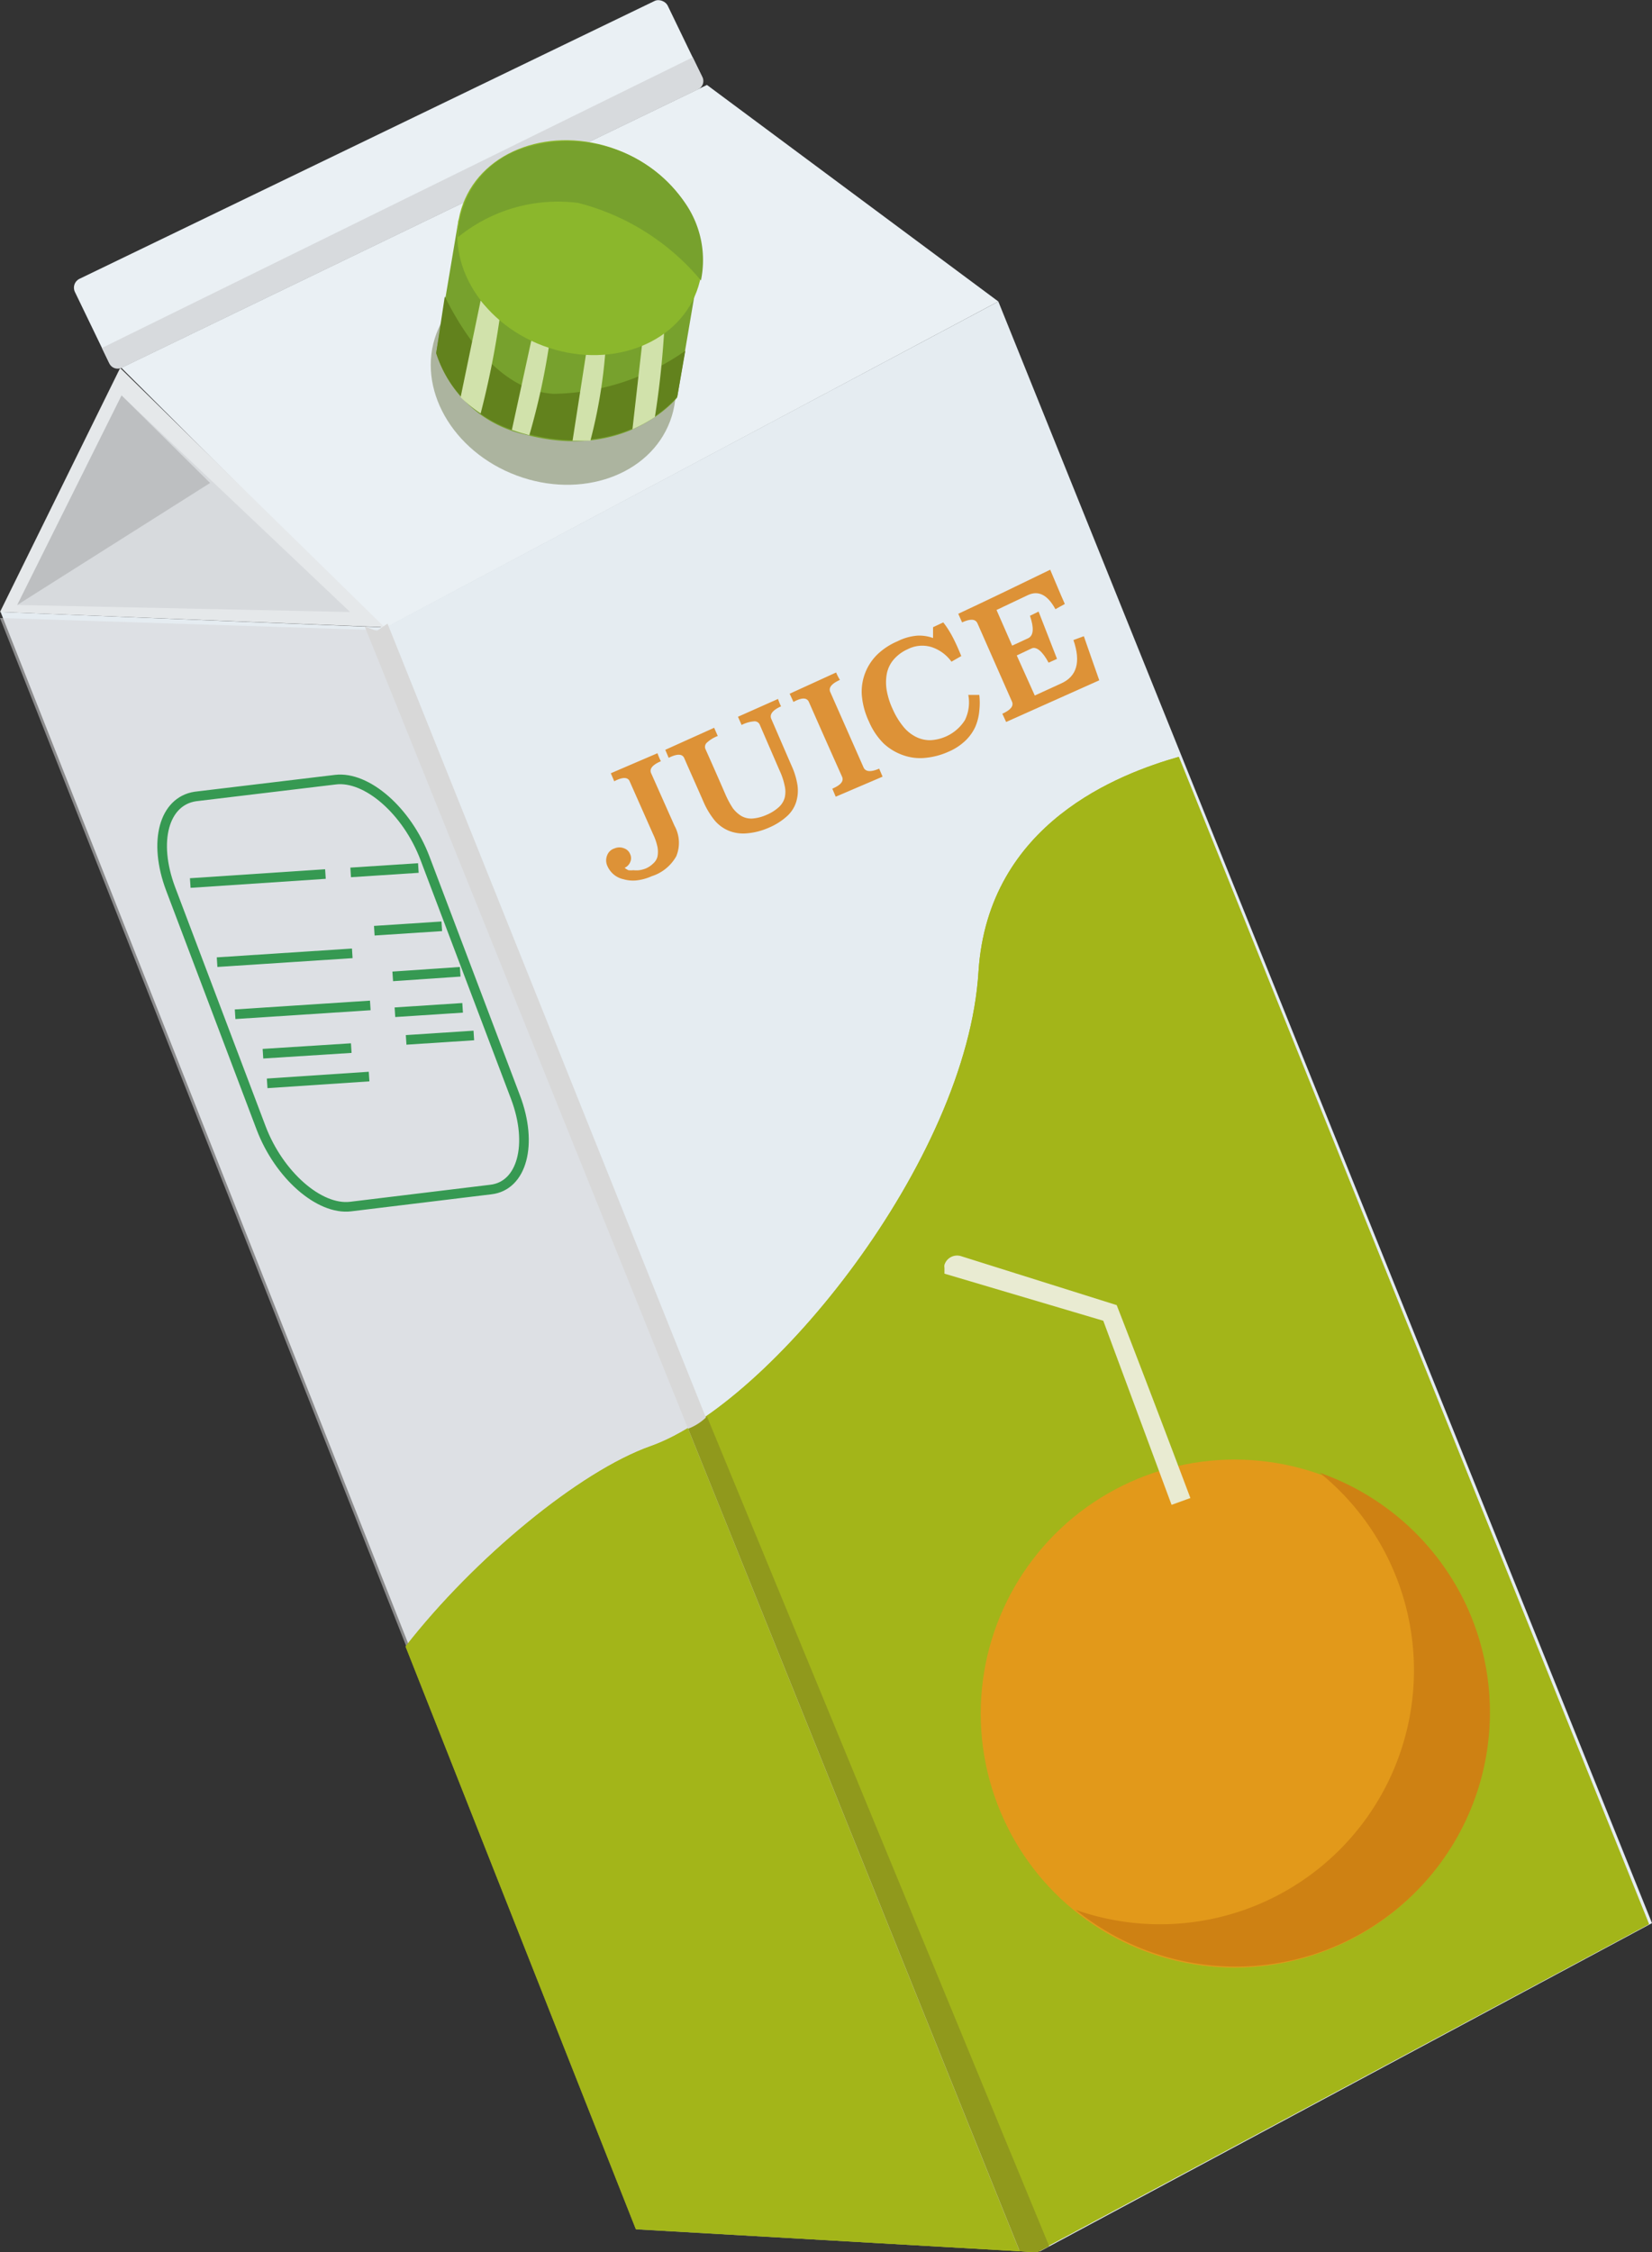 <svg xmlns="http://www.w3.org/2000/svg" viewBox="0 0 82.49 112.43"><rect x="0" y="0" width="82.49" height="112.43" fill="#333333" stroke="none"/><defs><style>.cls-1{fill:#eaf0f4;}.cls-2{fill:#e5e8ea;}.cls-3{fill:#d7dadd;}.cls-4{fill:#e5ecf1;}.cls-5{fill:#808962;fill-opacity:0.58;}.cls-6{fill:#d6d7d8;fill-opacity:0.54;}.cls-7{fill:none;stroke:#369952;stroke-miterlimit:10;stroke-width:0.48px;}.cls-8{fill:#77a12d;}.cls-9{fill:#62821d;}.cls-10{fill:#d1e2ab;}.cls-11{fill:#bdbfc1;}.cls-12{fill:#a3b519;}.cls-13{fill:#8bb72c;}.cls-14{fill:#dd9237;}.cls-15{fill:#e2991a;}.cls-16{fill:#ce8113;}.cls-17{fill:#d8d8d8;}.cls-18{fill:#90991c;}.cls-19{fill:#e9ebd2;}</style></defs><title>tetrapak</title><g id="Layer_2" data-name="Layer 2"><g id="Layer_2-2" data-name="Layer 2"><g id="Layer_2-3" data-name="Layer 2"><g id="Plastic_Mixed" data-name="Plastic Mixed"><g id="tetra_pak" data-name="tetra pak"><rect class="cls-1" x="2.96" y="6.74" width="32.87" height="4.91" rx="0.49" ry="0.49" transform="translate(-2.07 9.35) rotate(-25.78)"/><polygon class="cls-1" points="35.3 4.24 6.06 18.36 19.13 31.41 49.85 15.05 35.3 4.24"/><path class="cls-2" d="M0,30.55l6-12.18,13.2,12.94h0Z"/><polygon class="cls-3" points="6.07 19.74 17.48 30.55 0.86 30.2 6.07 19.74"/><polygon class="cls-4" points="19.25 31.32 0.03 30.55 31.92 111.24 51.94 112.38 82.49 96 49.85 15.05 19.25 31.32"/><ellipse class="cls-5" cx="27.62" cy="18.84" rx="5.23" ry="6.23" transform="translate(0.3 38.1) rotate(-69.48)"/><polygon class="cls-6" points="31.79 111.29 51.64 112.42 19 31.46 0 30.85 31.79 111.29"/><path class="cls-7" d="M24.51,59.38l-7,.85c-1.57.19-3.58-1.58-4.47-3.92L8.52,44.37C7.63,42,8.19,40,9.75,39.76l7-.84c1.57-.19,3.58,1.57,4.47,3.92l4.52,11.93C26.63,57.12,26.07,59.2,24.51,59.38Z"/><line class="cls-7" x1="9.5" y1="44.08" x2="16.25" y2="43.63"/><line class="cls-7" x1="10.84" y1="48.03" x2="17.59" y2="47.59"/><line class="cls-7" x1="11.74" y1="50.63" x2="18.49" y2="50.19"/><line class="cls-7" x1="13.13" y1="52.6" x2="17.54" y2="52.32"/><line class="cls-7" x1="13.34" y1="54.08" x2="18.43" y2="53.74"/><line class="cls-7" x1="20.28" y1="51.91" x2="23.66" y2="51.69"/><line class="cls-7" x1="19.72" y1="50.53" x2="23.1" y2="50.31"/><line class="cls-7" x1="19.61" y1="48.74" x2="22.98" y2="48.51"/><line class="cls-7" x1="18.69" y1="46.46" x2="22.06" y2="46.24"/><line class="cls-7" x1="17.51" y1="43.55" x2="20.89" y2="43.33"/><path class="cls-8" d="M21.78,17.62l1.13-6.73a6,6,0,0,0,4.81,6.33c6,1.6,7.18-3.79,7.18-3.79l-1.09,6.42s-2.53,3.2-7.59,1.84A6,6,0,0,1,21.78,17.62Z"/><path class="cls-9" d="M34.22,17.51a11.73,11.73,0,0,1-6.58,2.15c-2.65-.16-4.47-2.92-5.43-4.86l-.43,2.83a5.94,5.94,0,0,0,4.45,4c5.07,1.38,7.59-1.83,7.59-1.83Z"/><path class="cls-10" d="M31.58,21.43a7.56,7.56,0,0,0,1.12-.61c.24-1.5.39-3,.48-4.52a4.48,4.48,0,0,1-1.1.73Z"/><path class="cls-10" d="M29.29,17.5,28.59,22c.3,0,.59,0,.89,0a25.09,25.09,0,0,0,.75-4.47A5.9,5.9,0,0,1,29.29,17.5Z"/><path class="cls-10" d="M26.43,21.73a34.76,34.76,0,0,0,1-4.57,8.1,8.1,0,0,1-.87-.3l-1,4.6c.21.07.44.15.68.21Z"/><path class="cls-10" d="M24,20.64a43.61,43.61,0,0,0,.95-4.74A5.54,5.54,0,0,1,24,15l-1,4.83A7,7,0,0,0,24,20.64Z"/><polygon class="cls-11" points="10.49 24.11 0.86 30.2 6.07 19.74 10.49 24.11"/><path class="cls-3" d="M5.47,18.16a.45.45,0,0,0,.59.2L34.87,4.45a.45.45,0,0,0,.21-.59l-.49-1L5.09,17.37Z"/><path class="cls-12" d="M82.34,96.05,58.86,37.78c-2.94.84-9.52,3.29-10,10.72-.57,9.44-10.39,21.57-16.37,23.69-3.54,1.25-8.81,5.6-12.24,10l11.5,29.09,20,1.15Z"/><path class="cls-12" d="M82.34,96.05,58.86,37.78c-2.94.84-9.52,3.29-10,10.72-.57,9.44-10.39,21.57-16.37,23.69-3.54,1.25-8.81,5.6-12.24,10l11.5,29.09,20,1.15Z"/><ellipse class="cls-13" cx="28.95" cy="12.37" rx="5.23" ry="6.23" transform="translate(7.22 35.14) rotate(-69.48)"/><path class="cls-8" d="M35,14a5,5,0,0,0-.71-3.75,7.11,7.11,0,0,0-8.36-2.78,4.67,4.67,0,0,0-3.06,4.37,7.9,7.9,0,0,1,6-1.71A11.78,11.78,0,0,1,35,14Z"/><path class="cls-14" d="M33,38c-.42.18-.58.38-.49.59l1.17,2.63a1.76,1.76,0,0,1,.09,1.52,2.15,2.15,0,0,1-1.23,1,2.51,2.51,0,0,1-.77.21,1.74,1.74,0,0,1-.64-.06,1.13,1.13,0,0,1-.5-.25,1.18,1.18,0,0,1-.31-.43.67.67,0,0,1,0-.52.57.57,0,0,1,.37-.34.62.62,0,0,1,.48,0,.5.5,0,0,1,.3.3.46.46,0,0,1,0,.38.53.53,0,0,1-.28.29.76.76,0,0,0,.19.12,1.11,1.11,0,0,0,.25,0,1.37,1.37,0,0,0,.29,0,1.57,1.57,0,0,0,.31-.08,1.19,1.19,0,0,0,.38-.25.68.68,0,0,0,.22-.35,1.29,1.29,0,0,0,0-.48,2.85,2.85,0,0,0-.22-.64L31.44,39c-.09-.21-.35-.22-.77,0l-.17-.4,2.33-1A3.12,3.12,0,0,0,33,38Z"/><path class="cls-14" d="M39,35.26c-.42.19-.58.4-.49.62l1,2.31a3.73,3.73,0,0,1,.31,1,1.93,1.93,0,0,1-.07.86,1.61,1.61,0,0,1-.47.71,3.23,3.23,0,0,1-.92.57,3.36,3.36,0,0,1-1.08.27,1.93,1.93,0,0,1-.89-.13,1.86,1.86,0,0,1-.7-.51,4,4,0,0,1-.53-.86c-.33-.76-.67-1.51-1-2.27-.1-.2-.35-.21-.77,0l-.17-.4,2.44-1.1.18.41a1.67,1.67,0,0,0-.54.33.28.28,0,0,0-.08.31c.34.76.68,1.53,1,2.27a4.58,4.58,0,0,0,.37.69,1.53,1.53,0,0,0,.44.4,1,1,0,0,0,.54.12,2.13,2.13,0,0,0,.7-.18,2.15,2.15,0,0,0,.61-.38,1,1,0,0,0,.3-.47,1.26,1.26,0,0,0,0-.61,3.31,3.31,0,0,0-.25-.75l-1-2.31a.28.28,0,0,0-.29-.15,1.65,1.65,0,0,0-.61.18l-.18-.41,2-.89A2.61,2.61,0,0,0,39,35.26Z"/><path class="cls-14" d="M41.94,33.94c-.42.19-.58.39-.48.61l1.66,3.76q.15.33.78.06l.17.4-2.34,1-.17-.4c.42-.18.58-.37.49-.59-.56-1.25-1.11-2.49-1.66-3.74-.1-.22-.35-.23-.77,0l-.19-.41,2.32-1.06A2.5,2.5,0,0,0,41.94,33.94Z"/><path class="cls-14" d="M48,32.75l-.49.28a2,2,0,0,0-1-.73,1.59,1.59,0,0,0-1.19.11,2,2,0,0,0-.71.53,1.56,1.56,0,0,0-.33.7,2.37,2.37,0,0,0,0,.84,3.75,3.75,0,0,0,.3.93,3.78,3.78,0,0,0,.54.88,1.91,1.91,0,0,0,.63.5,1.56,1.56,0,0,0,.7.16,2.16,2.16,0,0,0,1.73-1,2,2,0,0,0,.17-1.26l.55,0a3.49,3.49,0,0,1,0,.79,2.62,2.62,0,0,1-.19.78,2.27,2.27,0,0,1-.49.7,2.85,2.85,0,0,1-.87.57,3.63,3.63,0,0,1-1.13.3,2.52,2.52,0,0,1-1.09-.12,2.76,2.76,0,0,1-1-.59,3.44,3.44,0,0,1-.74-1.1,3.81,3.81,0,0,1-.36-1.36,2.6,2.6,0,0,1,.79-2,3.32,3.32,0,0,1,1-.65,2.64,2.64,0,0,1,1-.28,2,2,0,0,1,.77.12l0-.54.51-.24C47.49,31.56,47.75,32.14,48,32.75Z"/><path class="cls-14" d="M53.17,30.15l-.47.26c-.39-.72-.85-.95-1.38-.7l-1.56.74.78,1.78.8-.37c.27-.13.3-.5.09-1.12l.43-.21.92,2.36-.42.19c-.31-.58-.62-.82-.85-.71l-.74.35.9,2,1.31-.6c.79-.35,1-1.07.62-2.17l.52-.19c.26.74.51,1.47.77,2.2l-4.65,2.08-.19-.41c.42-.19.58-.39.48-.61l-1.72-3.9c-.1-.23-.36-.24-.77-.05l-.19-.43c1.54-.72,3.07-1.46,4.59-2.2C52.68,29,52.92,29.59,53.17,30.15Z"/><circle class="cls-15" cx="61.65" cy="85.54" r="12.68"/><path class="cls-16" d="M73.1,79.89a12.72,12.72,0,0,0-7.2-6.37A12.68,12.68,0,0,1,53.72,95.34,12.69,12.69,0,0,0,73.1,79.89Z"/><polygon class="cls-17" points="50.89 112.32 51.94 112.38 19.35 31.13 18.81 31.5 18.21 31.27 50.89 112.32"/><path class="cls-18" d="M50.92,112.38l.89.05.58-.3L35.3,70.71a2.63,2.63,0,0,1-.94.61Z"/><path class="cls-19" d="M59.44,74.78c-2.45-6.5-3.68-9.63-3.68-9.63L48,62.71a.66.66,0,0,0-.84.43.4.4,0,0,0,0,.15l0,.29,7.93,2.35,3.41,9.19Z"/></g></g></g></g></g></svg>